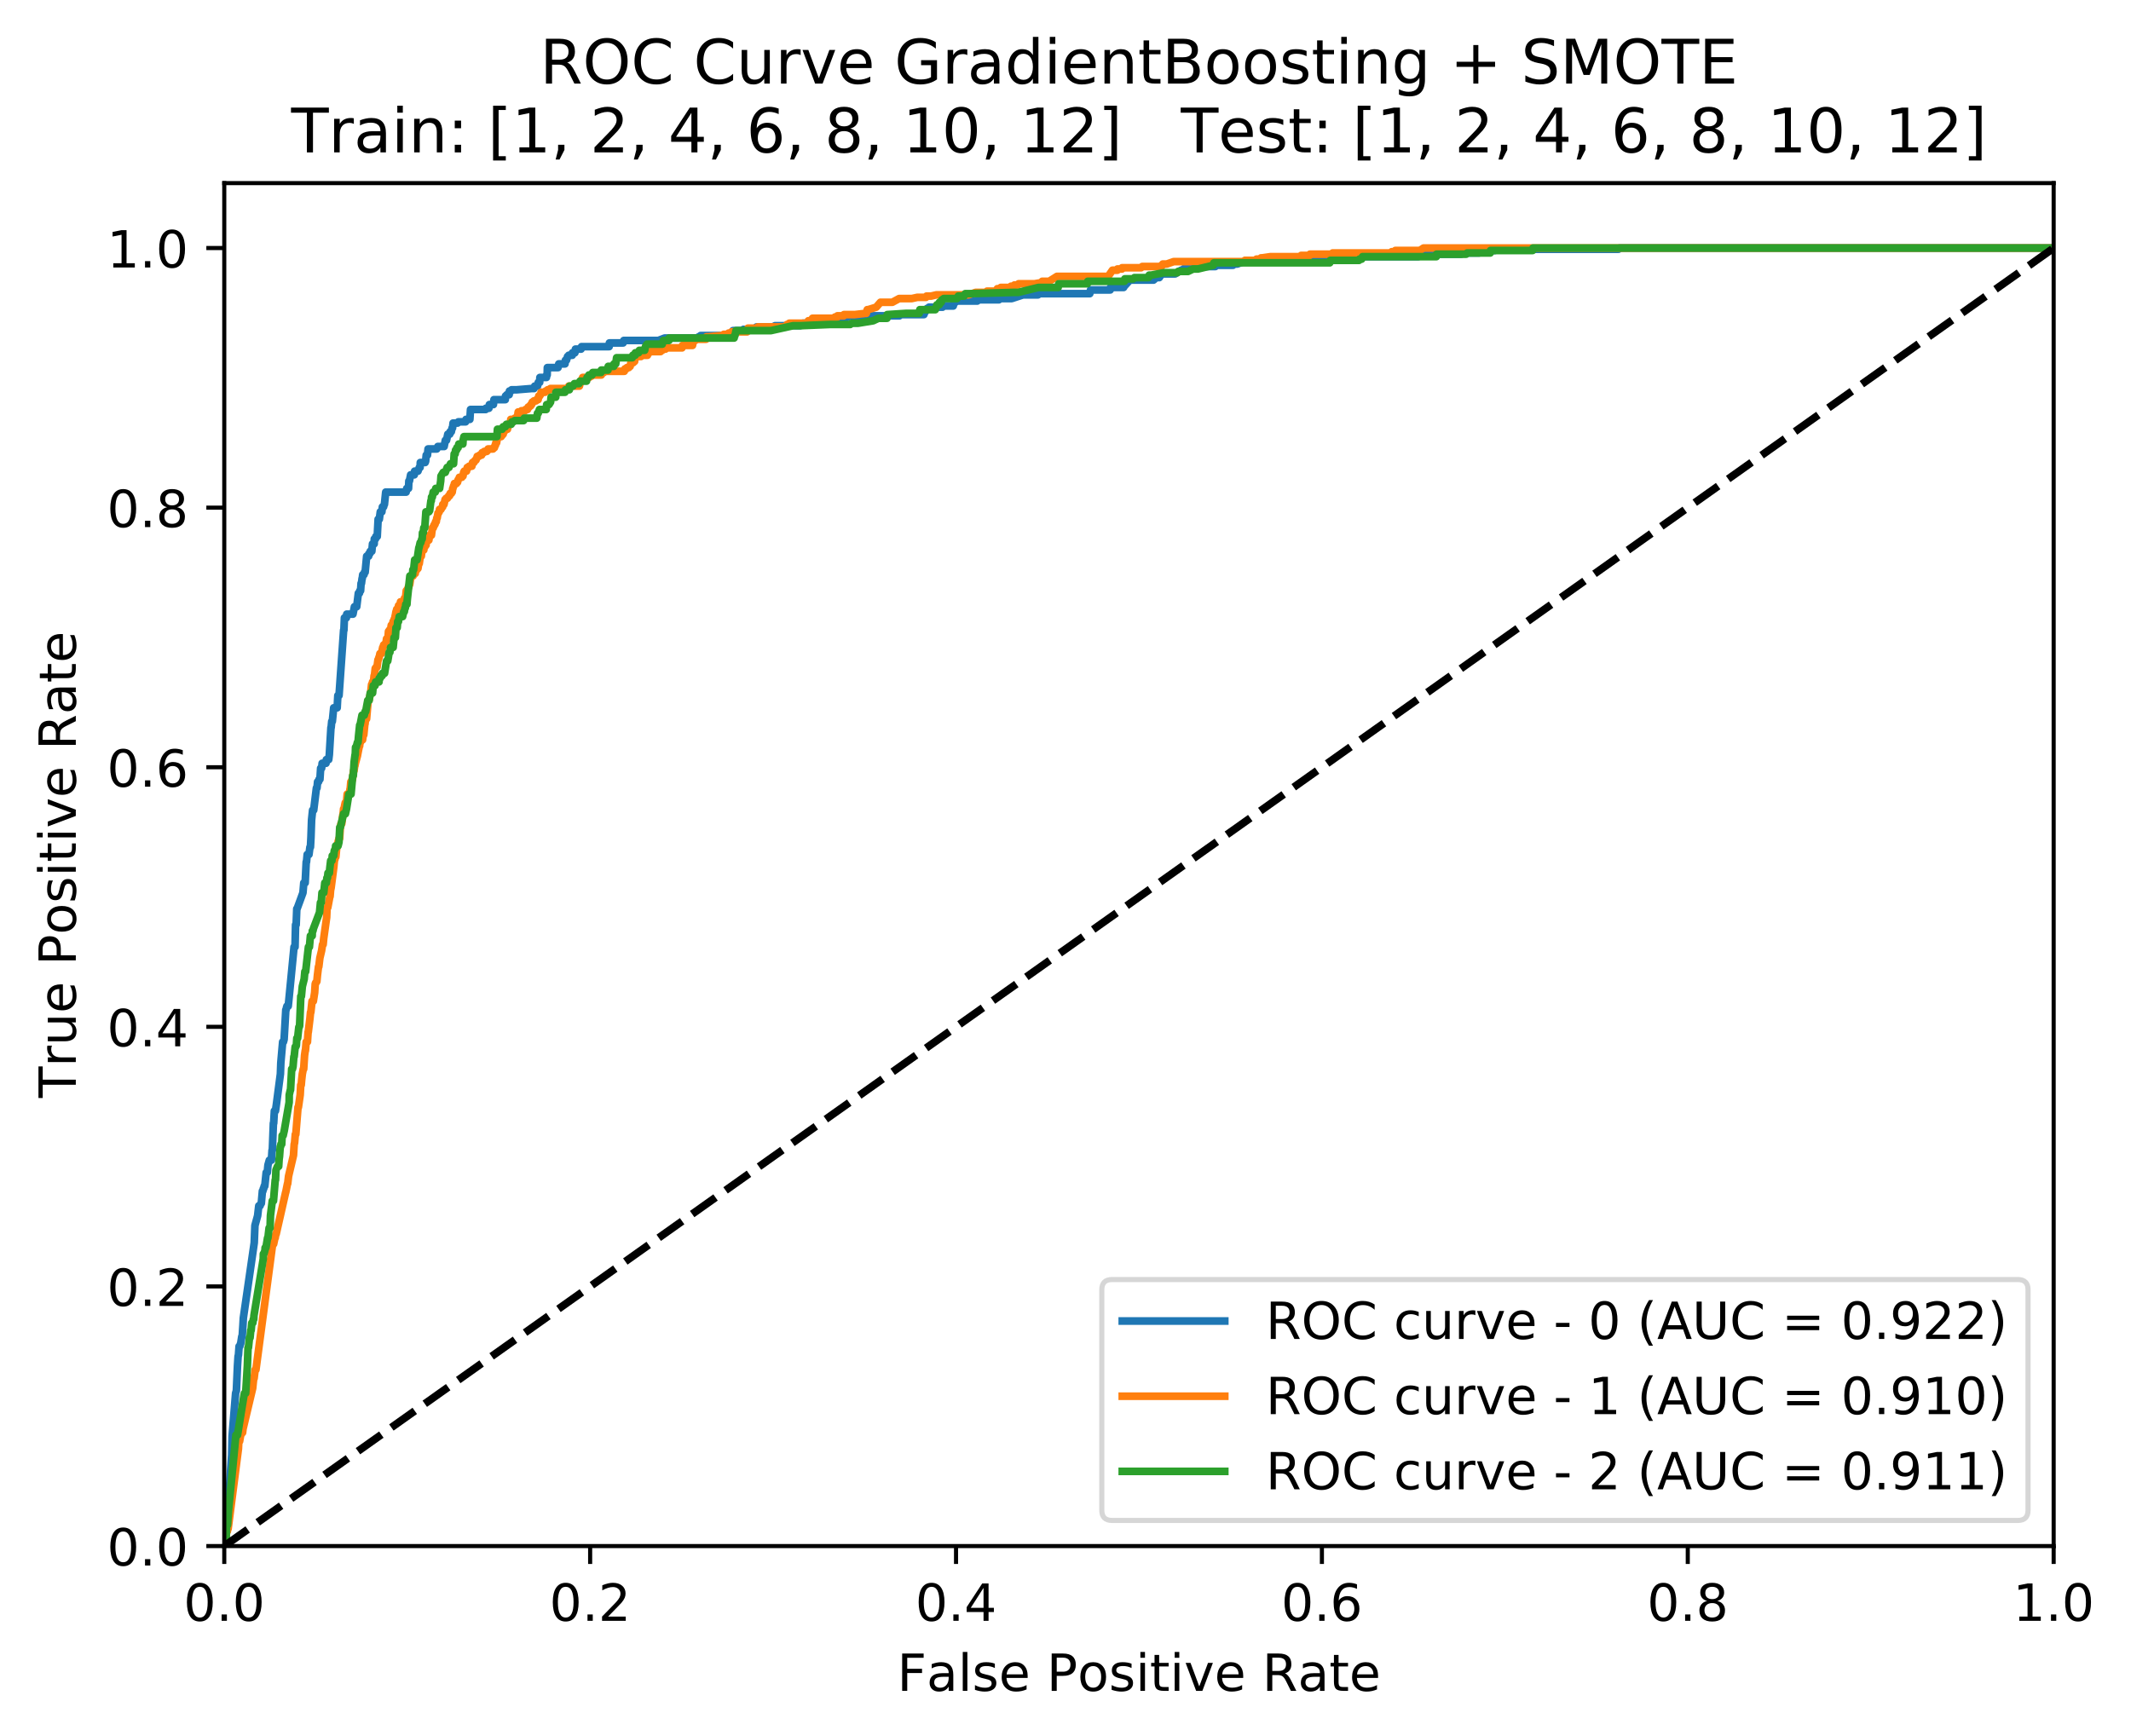 <?xml version="1.0" encoding="utf-8" standalone="no"?>
<!DOCTYPE svg PUBLIC "-//W3C//DTD SVG 1.1//EN"
  "http://www.w3.org/Graphics/SVG/1.1/DTD/svg11.dtd">
<!-- Created with matplotlib (http://matplotlib.org/) -->
<svg height="339pt" version="1.1" viewBox="0 0 416 339" width="416pt" xmlns="http://www.w3.org/2000/svg" xmlns:xlink="http://www.w3.org/1999/xlink">
 <defs>
  <style type="text/css">
*{stroke-linecap:butt;stroke-linejoin:round;}
  </style>
 </defs>
 <g id="figure_1">
  <g id="patch_1">
   <path d="M 0 339.424 
L 416.053 339.424 
L 416.053 0 
L 0 0 
z
" style="fill:#ffffff;"/>
  </g>
  <g id="axes_1">
   <g id="patch_2">
    <path d="M 43.781 301.868 
L 400.901 301.868 
L 400.901 35.755 
L 43.781 35.755 
z
" style="fill:#ffffff;"/>
   </g>
   <g id="matplotlib.axis_1">
    <g id="xtick_1">
     <g id="line2d_1">
      <defs>
       <path d="M 0 0 
L 0 3.5 
" id="m8c2249eb84" style="stroke:#000000;stroke-width:0.8;"/>
      </defs>
      <g>
       <use style="stroke:#000000;stroke-width:0.8;" x="43.781" xlink:href="#m8c2249eb84" y="301.868"/>
      </g>
     </g>
     <g id="text_1">
      <!-- 0.0 -->
      <defs>
       <path d="M 31.781 66.406 
Q 24.172 66.406 20.328 58.906 
Q 16.5 51.422 16.5 36.375 
Q 16.5 21.391 20.328 13.891 
Q 24.172 6.391 31.781 6.391 
Q 39.453 6.391 43.281 13.891 
Q 47.125 21.391 47.125 36.375 
Q 47.125 51.422 43.281 58.906 
Q 39.453 66.406 31.781 66.406 
M 31.781 74.219 
Q 44.047 74.219 50.516 64.516 
Q 56.984 54.828 56.984 36.375 
Q 56.984 17.969 50.516 8.266 
Q 44.047 -1.422 31.781 -1.422 
Q 19.531 -1.422 13.062 8.266 
Q 6.594 17.969 6.594 36.375 
Q 6.594 54.828 13.062 64.516 
Q 19.531 74.219 31.781 74.219 
" id="DejaVuSans-30"/>
       <path d="M 10.688 12.406 
L 21 12.406 
L 21 0 
L 10.688 0 
z
" id="DejaVuSans-2e"/>
      </defs>
      <g transform="translate(35.83 316.466)scale(0.1 -0.1)">
       <use xlink:href="#DejaVuSans-30"/>
       <use x="63.623" xlink:href="#DejaVuSans-2e"/>
       <use x="95.41" xlink:href="#DejaVuSans-30"/>
      </g>
     </g>
    </g>
    <g id="xtick_2">
     <g id="line2d_2">
      <g>
       <use style="stroke:#000000;stroke-width:0.8;" x="115.205" xlink:href="#m8c2249eb84" y="301.868"/>
      </g>
     </g>
     <g id="text_2">
      <!-- 0.2 -->
      <defs>
       <path d="M 19.188 8.297 
L 53.609 8.297 
L 53.609 0 
L 7.328 0 
L 7.328 8.297 
Q 12.938 14.109 22.625 23.891 
Q 32.328 33.688 34.812 36.531 
Q 39.547 41.844 41.422 45.531 
Q 43.312 49.219 43.312 52.781 
Q 43.312 58.594 39.234 62.25 
Q 35.156 65.922 28.609 65.922 
Q 23.969 65.922 18.812 64.312 
Q 13.672 62.703 7.812 59.422 
L 7.812 69.391 
Q 13.766 71.781 18.938 73 
Q 24.125 74.219 28.422 74.219 
Q 39.75 74.219 46.484 68.547 
Q 53.219 62.891 53.219 53.422 
Q 53.219 48.922 51.531 44.891 
Q 49.859 40.875 45.406 35.406 
Q 44.188 33.984 37.641 27.219 
Q 31.109 20.453 19.188 8.297 
" id="DejaVuSans-32"/>
      </defs>
      <g transform="translate(107.254 316.466)scale(0.1 -0.1)">
       <use xlink:href="#DejaVuSans-30"/>
       <use x="63.623" xlink:href="#DejaVuSans-2e"/>
       <use x="95.41" xlink:href="#DejaVuSans-32"/>
      </g>
     </g>
    </g>
    <g id="xtick_3">
     <g id="line2d_3">
      <g>
       <use style="stroke:#000000;stroke-width:0.8;" x="186.629" xlink:href="#m8c2249eb84" y="301.868"/>
      </g>
     </g>
     <g id="text_3">
      <!-- 0.4 -->
      <defs>
       <path d="M 37.797 64.312 
L 12.891 25.391 
L 37.797 25.391 
z
M 35.203 72.906 
L 47.609 72.906 
L 47.609 25.391 
L 58.016 25.391 
L 58.016 17.188 
L 47.609 17.188 
L 47.609 0 
L 37.797 0 
L 37.797 17.188 
L 4.891 17.188 
L 4.891 26.703 
z
" id="DejaVuSans-34"/>
      </defs>
      <g transform="translate(178.678 316.466)scale(0.1 -0.1)">
       <use xlink:href="#DejaVuSans-30"/>
       <use x="63.623" xlink:href="#DejaVuSans-2e"/>
       <use x="95.41" xlink:href="#DejaVuSans-34"/>
      </g>
     </g>
    </g>
    <g id="xtick_4">
     <g id="line2d_4">
      <g>
       <use style="stroke:#000000;stroke-width:0.8;" x="258.053" xlink:href="#m8c2249eb84" y="301.868"/>
      </g>
     </g>
     <g id="text_4">
      <!-- 0.6 -->
      <defs>
       <path d="M 33.016 40.375 
Q 26.375 40.375 22.484 35.828 
Q 18.609 31.297 18.609 23.391 
Q 18.609 15.531 22.484 10.953 
Q 26.375 6.391 33.016 6.391 
Q 39.656 6.391 43.531 10.953 
Q 47.406 15.531 47.406 23.391 
Q 47.406 31.297 43.531 35.828 
Q 39.656 40.375 33.016 40.375 
M 52.594 71.297 
L 52.594 62.312 
Q 48.875 64.062 45.094 64.984 
Q 41.312 65.922 37.594 65.922 
Q 27.828 65.922 22.672 59.328 
Q 17.531 52.734 16.797 39.406 
Q 19.672 43.656 24.016 45.922 
Q 28.375 48.188 33.594 48.188 
Q 44.578 48.188 50.953 41.516 
Q 57.328 34.859 57.328 23.391 
Q 57.328 12.156 50.688 5.359 
Q 44.047 -1.422 33.016 -1.422 
Q 20.359 -1.422 13.672 8.266 
Q 6.984 17.969 6.984 36.375 
Q 6.984 53.656 15.188 63.938 
Q 23.391 74.219 37.203 74.219 
Q 40.922 74.219 44.703 73.484 
Q 48.484 72.75 52.594 71.297 
" id="DejaVuSans-36"/>
      </defs>
      <g transform="translate(250.102 316.466)scale(0.1 -0.1)">
       <use xlink:href="#DejaVuSans-30"/>
       <use x="63.623" xlink:href="#DejaVuSans-2e"/>
       <use x="95.41" xlink:href="#DejaVuSans-36"/>
      </g>
     </g>
    </g>
    <g id="xtick_5">
     <g id="line2d_5">
      <g>
       <use style="stroke:#000000;stroke-width:0.8;" x="329.477" xlink:href="#m8c2249eb84" y="301.868"/>
      </g>
     </g>
     <g id="text_5">
      <!-- 0.8 -->
      <defs>
       <path d="M 31.781 34.625 
Q 24.75 34.625 20.719 30.859 
Q 16.703 27.094 16.703 20.516 
Q 16.703 13.922 20.719 10.156 
Q 24.75 6.391 31.781 6.391 
Q 38.812 6.391 42.859 10.172 
Q 46.922 13.969 46.922 20.516 
Q 46.922 27.094 42.891 30.859 
Q 38.875 34.625 31.781 34.625 
M 21.922 38.812 
Q 15.578 40.375 12.031 44.719 
Q 8.5 49.078 8.5 55.328 
Q 8.5 64.062 14.719 69.141 
Q 20.953 74.219 31.781 74.219 
Q 42.672 74.219 48.875 69.141 
Q 55.078 64.062 55.078 55.328 
Q 55.078 49.078 51.531 44.719 
Q 48 40.375 41.703 38.812 
Q 48.828 37.156 52.797 32.312 
Q 56.781 27.484 56.781 20.516 
Q 56.781 9.906 50.312 4.234 
Q 43.844 -1.422 31.781 -1.422 
Q 19.734 -1.422 13.25 4.234 
Q 6.781 9.906 6.781 20.516 
Q 6.781 27.484 10.781 32.312 
Q 14.797 37.156 21.922 38.812 
M 18.312 54.391 
Q 18.312 48.734 21.844 45.562 
Q 25.391 42.391 31.781 42.391 
Q 38.141 42.391 41.719 45.562 
Q 45.312 48.734 45.312 54.391 
Q 45.312 60.062 41.719 63.234 
Q 38.141 66.406 31.781 66.406 
Q 25.391 66.406 21.844 63.234 
Q 18.312 60.062 18.312 54.391 
" id="DejaVuSans-38"/>
      </defs>
      <g transform="translate(321.526 316.466)scale(0.1 -0.1)">
       <use xlink:href="#DejaVuSans-30"/>
       <use x="63.623" xlink:href="#DejaVuSans-2e"/>
       <use x="95.41" xlink:href="#DejaVuSans-38"/>
      </g>
     </g>
    </g>
    <g id="xtick_6">
     <g id="line2d_6">
      <g>
       <use style="stroke:#000000;stroke-width:0.8;" x="400.901" xlink:href="#m8c2249eb84" y="301.868"/>
      </g>
     </g>
     <g id="text_6">
      <!-- 1.0 -->
      <defs>
       <path d="M 12.406 8.297 
L 28.516 8.297 
L 28.516 63.922 
L 10.984 60.406 
L 10.984 69.391 
L 28.422 72.906 
L 38.281 72.906 
L 38.281 8.297 
L 54.391 8.297 
L 54.391 0 
L 12.406 0 
z
" id="DejaVuSans-31"/>
      </defs>
      <g transform="translate(392.95 316.466)scale(0.1 -0.1)">
       <use xlink:href="#DejaVuSans-31"/>
       <use x="63.623" xlink:href="#DejaVuSans-2e"/>
       <use x="95.41" xlink:href="#DejaVuSans-30"/>
      </g>
     </g>
    </g>
    <g id="text_7">
     <!-- False Positive Rate -->
     <defs>
      <path d="M 9.812 72.906 
L 51.703 72.906 
L 51.703 64.594 
L 19.672 64.594 
L 19.672 43.109 
L 48.578 43.109 
L 48.578 34.812 
L 19.672 34.812 
L 19.672 0 
L 9.812 0 
z
" id="DejaVuSans-46"/>
      <path d="M 34.281 27.484 
Q 23.391 27.484 19.188 25 
Q 14.984 22.516 14.984 16.5 
Q 14.984 11.719 18.141 8.906 
Q 21.297 6.109 26.703 6.109 
Q 34.188 6.109 38.703 11.406 
Q 43.219 16.703 43.219 25.484 
L 43.219 27.484 
z
M 52.203 31.203 
L 52.203 0 
L 43.219 0 
L 43.219 8.297 
Q 40.141 3.328 35.547 0.953 
Q 30.953 -1.422 24.312 -1.422 
Q 15.922 -1.422 10.953 3.297 
Q 6 8.016 6 15.922 
Q 6 25.141 12.172 29.828 
Q 18.359 34.516 30.609 34.516 
L 43.219 34.516 
L 43.219 35.406 
Q 43.219 41.609 39.141 45 
Q 35.062 48.391 27.688 48.391 
Q 23 48.391 18.547 47.266 
Q 14.109 46.141 10.016 43.891 
L 10.016 52.203 
Q 14.938 54.109 19.578 55.047 
Q 24.219 56 28.609 56 
Q 40.484 56 46.344 49.844 
Q 52.203 43.703 52.203 31.203 
" id="DejaVuSans-61"/>
      <path d="M 9.422 75.984 
L 18.406 75.984 
L 18.406 0 
L 9.422 0 
z
" id="DejaVuSans-6c"/>
      <path d="M 44.281 53.078 
L 44.281 44.578 
Q 40.484 46.531 36.375 47.5 
Q 32.281 48.484 27.875 48.484 
Q 21.188 48.484 17.844 46.438 
Q 14.5 44.391 14.5 40.281 
Q 14.5 37.156 16.891 35.375 
Q 19.281 33.594 26.516 31.984 
L 29.594 31.297 
Q 39.156 29.25 43.188 25.516 
Q 47.219 21.781 47.219 15.094 
Q 47.219 7.469 41.188 3.016 
Q 35.156 -1.422 24.609 -1.422 
Q 20.219 -1.422 15.453 -0.562 
Q 10.688 0.297 5.422 2 
L 5.422 11.281 
Q 10.406 8.688 15.234 7.391 
Q 20.062 6.109 24.812 6.109 
Q 31.156 6.109 34.562 8.281 
Q 37.984 10.453 37.984 14.406 
Q 37.984 18.062 35.516 20.016 
Q 33.062 21.969 24.703 23.781 
L 21.578 24.516 
Q 13.234 26.266 9.516 29.906 
Q 5.812 33.547 5.812 39.891 
Q 5.812 47.609 11.281 51.797 
Q 16.75 56 26.812 56 
Q 31.781 56 36.172 55.266 
Q 40.578 54.547 44.281 53.078 
" id="DejaVuSans-73"/>
      <path d="M 56.203 29.594 
L 56.203 25.203 
L 14.891 25.203 
Q 15.484 15.922 20.484 11.062 
Q 25.484 6.203 34.422 6.203 
Q 39.594 6.203 44.453 7.469 
Q 49.312 8.734 54.109 11.281 
L 54.109 2.781 
Q 49.266 0.734 44.188 -0.344 
Q 39.109 -1.422 33.891 -1.422 
Q 20.797 -1.422 13.156 6.188 
Q 5.516 13.812 5.516 26.812 
Q 5.516 40.234 12.766 48.109 
Q 20.016 56 32.328 56 
Q 43.359 56 49.781 48.891 
Q 56.203 41.797 56.203 29.594 
M 47.219 32.234 
Q 47.125 39.594 43.094 43.984 
Q 39.062 48.391 32.422 48.391 
Q 24.906 48.391 20.391 44.141 
Q 15.875 39.891 15.188 32.172 
z
" id="DejaVuSans-65"/>
      <path id="DejaVuSans-20"/>
      <path d="M 19.672 64.797 
L 19.672 37.406 
L 32.078 37.406 
Q 38.969 37.406 42.719 40.969 
Q 46.484 44.531 46.484 51.125 
Q 46.484 57.672 42.719 61.234 
Q 38.969 64.797 32.078 64.797 
z
M 9.812 72.906 
L 32.078 72.906 
Q 44.344 72.906 50.609 67.359 
Q 56.891 61.812 56.891 51.125 
Q 56.891 40.328 50.609 34.812 
Q 44.344 29.297 32.078 29.297 
L 19.672 29.297 
L 19.672 0 
L 9.812 0 
z
" id="DejaVuSans-50"/>
      <path d="M 30.609 48.391 
Q 23.391 48.391 19.188 42.75 
Q 14.984 37.109 14.984 27.297 
Q 14.984 17.484 19.156 11.844 
Q 23.344 6.203 30.609 6.203 
Q 37.797 6.203 41.984 11.859 
Q 46.188 17.531 46.188 27.297 
Q 46.188 37.016 41.984 42.703 
Q 37.797 48.391 30.609 48.391 
M 30.609 56 
Q 42.328 56 49.016 48.375 
Q 55.719 40.766 55.719 27.297 
Q 55.719 13.875 49.016 6.219 
Q 42.328 -1.422 30.609 -1.422 
Q 18.844 -1.422 12.172 6.219 
Q 5.516 13.875 5.516 27.297 
Q 5.516 40.766 12.172 48.375 
Q 18.844 56 30.609 56 
" id="DejaVuSans-6f"/>
      <path d="M 9.422 54.688 
L 18.406 54.688 
L 18.406 0 
L 9.422 0 
z
M 9.422 75.984 
L 18.406 75.984 
L 18.406 64.594 
L 9.422 64.594 
z
" id="DejaVuSans-69"/>
      <path d="M 18.312 70.219 
L 18.312 54.688 
L 36.812 54.688 
L 36.812 47.703 
L 18.312 47.703 
L 18.312 18.016 
Q 18.312 11.328 20.141 9.422 
Q 21.969 7.516 27.594 7.516 
L 36.812 7.516 
L 36.812 0 
L 27.594 0 
Q 17.188 0 13.234 3.875 
Q 9.281 7.766 9.281 18.016 
L 9.281 47.703 
L 2.688 47.703 
L 2.688 54.688 
L 9.281 54.688 
L 9.281 70.219 
z
" id="DejaVuSans-74"/>
      <path d="M 2.984 54.688 
L 12.5 54.688 
L 29.594 8.797 
L 46.688 54.688 
L 56.203 54.688 
L 35.688 0 
L 23.484 0 
z
" id="DejaVuSans-76"/>
      <path d="M 44.391 34.188 
Q 47.562 33.109 50.562 29.594 
Q 53.562 26.078 56.594 19.922 
L 66.609 0 
L 56 0 
L 46.688 18.703 
Q 43.062 26.031 39.672 28.422 
Q 36.281 30.812 30.422 30.812 
L 19.672 30.812 
L 19.672 0 
L 9.812 0 
L 9.812 72.906 
L 32.078 72.906 
Q 44.578 72.906 50.734 67.672 
Q 56.891 62.453 56.891 51.906 
Q 56.891 45.016 53.688 40.469 
Q 50.484 35.938 44.391 34.188 
M 19.672 64.797 
L 19.672 38.922 
L 32.078 38.922 
Q 39.203 38.922 42.844 42.219 
Q 46.484 45.516 46.484 51.906 
Q 46.484 58.297 42.844 61.547 
Q 39.203 64.797 32.078 64.797 
z
" id="DejaVuSans-52"/>
     </defs>
     <g transform="translate(175.136 330.144)scale(0.1 -0.1)">
      <use xlink:href="#DejaVuSans-46"/>
      <use x="57.379" xlink:href="#DejaVuSans-61"/>
      <use x="118.658" xlink:href="#DejaVuSans-6c"/>
      <use x="146.441" xlink:href="#DejaVuSans-73"/>
      <use x="198.541" xlink:href="#DejaVuSans-65"/>
      <use x="260.064" xlink:href="#DejaVuSans-20"/>
      <use x="291.852" xlink:href="#DejaVuSans-50"/>
      <use x="352.107" xlink:href="#DejaVuSans-6f"/>
      <use x="413.289" xlink:href="#DejaVuSans-73"/>
      <use x="465.389" xlink:href="#DejaVuSans-69"/>
      <use x="493.172" xlink:href="#DejaVuSans-74"/>
      <use x="532.381" xlink:href="#DejaVuSans-69"/>
      <use x="560.164" xlink:href="#DejaVuSans-76"/>
      <use x="619.344" xlink:href="#DejaVuSans-65"/>
      <use x="680.867" xlink:href="#DejaVuSans-20"/>
      <use x="712.654" xlink:href="#DejaVuSans-52"/>
      <use x="782.105" xlink:href="#DejaVuSans-61"/>
      <use x="843.385" xlink:href="#DejaVuSans-74"/>
      <use x="882.594" xlink:href="#DejaVuSans-65"/>
     </g>
    </g>
   </g>
   <g id="matplotlib.axis_2">
    <g id="ytick_1">
     <g id="line2d_7">
      <defs>
       <path d="M 0 0 
L -3.5 0 
" id="m03bbca3f01" style="stroke:#000000;stroke-width:0.8;"/>
      </defs>
      <g>
       <use style="stroke:#000000;stroke-width:0.8;" x="43.781" xlink:href="#m03bbca3f01" y="301.868"/>
      </g>
     </g>
     <g id="text_8">
      <!-- 0.0 -->
      <g transform="translate(20.878 305.667)scale(0.1 -0.1)">
       <use xlink:href="#DejaVuSans-30"/>
       <use x="63.623" xlink:href="#DejaVuSans-2e"/>
       <use x="95.41" xlink:href="#DejaVuSans-30"/>
      </g>
     </g>
    </g>
    <g id="ytick_2">
     <g id="line2d_8">
      <g>
       <use style="stroke:#000000;stroke-width:0.8;" x="43.781" xlink:href="#m03bbca3f01" y="251.179"/>
      </g>
     </g>
     <g id="text_9">
      <!-- 0.2 -->
      <g transform="translate(20.878 254.979)scale(0.1 -0.1)">
       <use xlink:href="#DejaVuSans-30"/>
       <use x="63.623" xlink:href="#DejaVuSans-2e"/>
       <use x="95.41" xlink:href="#DejaVuSans-32"/>
      </g>
     </g>
    </g>
    <g id="ytick_3">
     <g id="line2d_9">
      <g>
       <use style="stroke:#000000;stroke-width:0.8;" x="43.781" xlink:href="#m03bbca3f01" y="200.492"/>
      </g>
     </g>
     <g id="text_10">
      <!-- 0.4 -->
      <g transform="translate(20.878 204.291)scale(0.1 -0.1)">
       <use xlink:href="#DejaVuSans-30"/>
       <use x="63.623" xlink:href="#DejaVuSans-2e"/>
       <use x="95.41" xlink:href="#DejaVuSans-34"/>
      </g>
     </g>
    </g>
    <g id="ytick_4">
     <g id="line2d_10">
      <g>
       <use style="stroke:#000000;stroke-width:0.8;" x="43.781" xlink:href="#m03bbca3f01" y="149.804"/>
      </g>
     </g>
     <g id="text_11">
      <!-- 0.6 -->
      <g transform="translate(20.878 153.603)scale(0.1 -0.1)">
       <use xlink:href="#DejaVuSans-30"/>
       <use x="63.623" xlink:href="#DejaVuSans-2e"/>
       <use x="95.41" xlink:href="#DejaVuSans-36"/>
      </g>
     </g>
    </g>
    <g id="ytick_5">
     <g id="line2d_11">
      <g>
       <use style="stroke:#000000;stroke-width:0.8;" x="43.781" xlink:href="#m03bbca3f01" y="99.115"/>
      </g>
     </g>
     <g id="text_12">
      <!-- 0.8 -->
      <g transform="translate(20.878 102.915)scale(0.1 -0.1)">
       <use xlink:href="#DejaVuSans-30"/>
       <use x="63.623" xlink:href="#DejaVuSans-2e"/>
       <use x="95.41" xlink:href="#DejaVuSans-38"/>
      </g>
     </g>
    </g>
    <g id="ytick_6">
     <g id="line2d_12">
      <g>
       <use style="stroke:#000000;stroke-width:0.8;" x="43.781" xlink:href="#m03bbca3f01" y="48.428"/>
      </g>
     </g>
     <g id="text_13">
      <!-- 1.0 -->
      <g transform="translate(20.878 52.227)scale(0.1 -0.1)">
       <use xlink:href="#DejaVuSans-31"/>
       <use x="63.623" xlink:href="#DejaVuSans-2e"/>
       <use x="95.41" xlink:href="#DejaVuSans-30"/>
      </g>
     </g>
    </g>
    <g id="text_14">
     <!-- True Positive Rate -->
     <defs>
      <path d="M -0.297 72.906 
L 61.375 72.906 
L 61.375 64.594 
L 35.5 64.594 
L 35.5 0 
L 25.594 0 
L 25.594 64.594 
L -0.297 64.594 
z
" id="DejaVuSans-54"/>
      <path d="M 41.109 46.297 
Q 39.594 47.172 37.812 47.578 
Q 36.031 48 33.891 48 
Q 26.266 48 22.188 43.047 
Q 18.109 38.094 18.109 28.812 
L 18.109 0 
L 9.078 0 
L 9.078 54.688 
L 18.109 54.688 
L 18.109 46.188 
Q 20.953 51.172 25.484 53.578 
Q 30.031 56 36.531 56 
Q 37.453 56 38.578 55.875 
Q 39.703 55.766 41.062 55.516 
z
" id="DejaVuSans-72"/>
      <path d="M 8.5 21.578 
L 8.5 54.688 
L 17.484 54.688 
L 17.484 21.922 
Q 17.484 14.156 20.5 10.266 
Q 23.531 6.391 29.594 6.391 
Q 36.859 6.391 41.078 11.031 
Q 45.312 15.672 45.312 23.688 
L 45.312 54.688 
L 54.297 54.688 
L 54.297 0 
L 45.312 0 
L 45.312 8.406 
Q 42.047 3.422 37.719 1 
Q 33.406 -1.422 27.688 -1.422 
Q 18.266 -1.422 13.375 4.438 
Q 8.5 10.297 8.5 21.578 
M 31.109 56 
z
" id="DejaVuSans-75"/>
     </defs>
     <g transform="translate(14.798 214.358)rotate(-90)scale(0.1 -0.1)">
      <use xlink:href="#DejaVuSans-54"/>
      <use x="60.865" xlink:href="#DejaVuSans-72"/>
      <use x="101.979" xlink:href="#DejaVuSans-75"/>
      <use x="165.357" xlink:href="#DejaVuSans-65"/>
      <use x="226.881" xlink:href="#DejaVuSans-20"/>
      <use x="258.668" xlink:href="#DejaVuSans-50"/>
      <use x="318.924" xlink:href="#DejaVuSans-6f"/>
      <use x="380.105" xlink:href="#DejaVuSans-73"/>
      <use x="432.205" xlink:href="#DejaVuSans-69"/>
      <use x="459.988" xlink:href="#DejaVuSans-74"/>
      <use x="499.197" xlink:href="#DejaVuSans-69"/>
      <use x="526.98" xlink:href="#DejaVuSans-76"/>
      <use x="586.16" xlink:href="#DejaVuSans-65"/>
      <use x="647.684" xlink:href="#DejaVuSans-20"/>
      <use x="679.471" xlink:href="#DejaVuSans-52"/>
      <use x="748.922" xlink:href="#DejaVuSans-61"/>
      <use x="810.201" xlink:href="#DejaVuSans-74"/>
      <use x="849.41" xlink:href="#DejaVuSans-65"/>
     </g>
    </g>
   </g>
   <g id="line2d_13">
    <path clip-path="url(#p956f10f7fd)" d="M 43.781 301.868 
L 43.82 301.386 
L 43.897 301.386 
L 43.936 301.386 
L 44.063 300.905 
L 45.229 284.057 
L 45.306 280.447 
L 45.998 272.023 
L 46.144 271.541 
L 46.357 266.728 
L 46.48 264.802 
L 46.554 264.562 
L 46.673 262.877 
L 46.808 262.877 
L 46.936 262.395 
L 46.974 262.395 
L 47.202 260.951 
L 47.279 260.951 
L 47.422 258.785 
L 47.503 257.341 
L 49.631 242.659 
L 49.766 239.29 
L 50.295 237.364 
L 50.515 235.439 
L 50.766 235.439 
L 50.932 234.957 
L 51.009 234.957 
L 51.222 232.551 
L 51.318 232.551 
L 51.407 232.069 
L 51.484 232.069 
L 51.573 231.588 
L 51.689 231.588 
L 51.963 228.94 
L 52.175 228.94 
L 52.307 227.496 
L 52.577 226.533 
L 52.982 226.533 
L 53.106 224.608 
L 53.164 224.608 
L 53.369 219.313 
L 53.426 219.313 
L 53.562 216.906 
L 53.774 216.906 
L 53.948 215.703 
L 54.739 209.686 
L 54.82 207.519 
L 55.179 203.428 
L 55.334 203.428 
L 55.461 202.946 
L 55.793 197.17 
L 55.851 197.17 
L 55.94 196.689 
L 56.013 196.448 
L 56.264 196.448 
L 56.365 195.485 
L 57.4 184.895 
L 57.593 184.895 
L 57.697 180.563 
L 57.813 180.563 
L 57.936 177.434 
L 57.994 177.434 
L 59.141 174.305 
L 59.303 172.38 
L 59.573 172.38 
L 59.778 168.288 
L 59.836 168.288 
L 59.967 166.844 
L 60.315 166.844 
L 60.504 165.4 
L 60.601 165.4 
L 60.705 163.474 
L 60.824 160.105 
L 61.025 158.179 
L 61.238 158.179 
L 61.767 153.847 
L 61.882 153.847 
L 61.998 152.644 
L 62.191 152.644 
L 62.28 152.162 
L 62.454 152.162 
L 62.593 149.996 
L 62.786 149.996 
L 62.886 149.033 
L 63.639 149.033 
L 63.705 148.311 
L 64.168 148.311 
L 64.288 147.349 
L 64.605 142.053 
L 64.643 142.053 
L 64.759 140.85 
L 64.875 140.85 
L 65.141 138.203 
L 65.817 138.203 
L 65.952 135.796 
L 66.184 135.796 
L 67.08 123.039 
L 67.137 123.039 
L 67.234 120.633 
L 67.62 120.633 
L 67.686 119.911 
L 68.902 119.911 
L 69.188 118.466 
L 69.632 118.466 
L 69.956 115.819 
L 70.169 115.819 
L 70.238 115.338 
L 70.392 115.338 
L 70.485 113.893 
L 70.562 113.893 
L 70.682 112.931 
L 70.721 112.931 
L 70.806 112.209 
L 71.057 112.209 
L 71.145 111.727 
L 71.281 111.727 
L 71.578 108.598 
L 71.964 108.598 
L 71.995 108.117 
L 72.188 108.117 
L 72.277 107.636 
L 72.586 107.636 
L 72.717 106.192 
L 73.045 106.192 
L 73.068 105.229 
L 73.3 105.229 
L 73.369 104.748 
L 73.64 104.748 
L 73.817 101.378 
L 74.049 101.378 
L 74.238 99.934 
L 74.547 99.934 
L 74.647 98.971 
L 74.879 98.971 
L 75.007 98.49 
L 75.045 98.49 
L 75.296 96.083 
L 79.281 96.083 
L 79.404 95.361 
L 79.752 95.361 
L 79.814 93.917 
L 79.93 93.917 
L 80.018 93.435 
L 80.161 92.713 
L 80.876 92.713 
L 80.941 91.991 
L 81.598 91.991 
L 81.852 91.269 
L 82.007 91.269 
L 82.049 90.306 
L 82.995 90.306 
L 83.088 90.066 
L 83.204 88.862 
L 83.447 88.862 
L 83.563 87.659 
L 85.262 87.659 
L 85.466 87.178 
L 86.702 87.178 
L 86.934 85.974 
L 87.165 85.974 
L 87.416 84.771 
L 87.802 84.771 
L 87.872 84.289 
L 88.104 84.289 
L 88.247 83.567 
L 88.343 83.567 
L 88.443 82.605 
L 89.324 82.605 
L 89.474 82.364 
L 90.884 82.364 
L 90.973 81.883 
L 91.725 81.883 
L 91.849 79.957 
L 94.811 79.957 
L 94.845 79.716 
L 95.444 79.716 
L 95.529 78.994 
L 96.32 78.994 
L 96.421 78.032 
L 98.641 78.032 
L 98.687 77.31 
L 98.803 77.31 
L 98.934 77.069 
L 99.398 77.069 
L 99.444 76.347 
L 99.772 76.347 
L 99.865 76.106 
L 100.83 76.106 
L 103.761 75.865 
L 104.243 75.865 
L 104.379 75.384 
L 104.938 75.384 
L 105.081 74.662 
L 105.352 74.662 
L 105.394 73.699 
L 106.668 73.699 
L 106.699 73.218 
L 106.815 73.218 
L 106.85 71.774 
L 108.935 71.774 
L 109.078 71.052 
L 110.294 71.052 
L 110.379 70.33 
L 110.591 70.33 
L 110.792 69.608 
L 110.927 69.608 
L 111.02 69.367 
L 111.715 69.367 
L 111.746 68.886 
L 112.228 68.886 
L 112.333 68.164 
L 113.433 68.164 
L 113.522 67.682 
L 118.912 67.682 
L 118.958 66.96 
L 121.642 66.96 
L 121.769 66.479 
L 128.507 66.479 
L 129.766 65.997 
L 136.291 65.997 
L 136.384 65.757 
L 136.673 65.757 
L 136.766 65.516 
L 142.519 65.516 
L 142.631 65.275 
L 142.959 65.275 
L 143.083 64.553 
L 145.033 64.553 
L 145.125 64.313 
L 147.655 64.313 
L 147.685 63.831 
L 150.852 63.831 
L 151.311 63.591 
L 156.215 63.591 
L 156.365 63.35 
L 156.694 63.35 
L 156.748 63.109 
L 157.96 63.109 
L 158.111 62.869 
L 159.037 62.869 
L 163.624 62.387 
L 164.667 62.387 
L 165.891 61.665 
L 175.579 61.665 
L 175.729 61.424 
L 180.363 61.424 
L 180.548 60.943 
L 180.606 60.943 
L 180.98 60.221 
L 181.173 60.221 
L 181.343 59.98 
L 183.988 59.98 
L 184.119 59.74 
L 186.089 59.74 
L 186.232 59.018 
L 186.521 59.018 
L 186.672 58.777 
L 190.78 58.777 
L 190.834 58.536 
L 194.993 58.536 
L 195.124 58.296 
L 197.506 58.296 
L 199.726 57.573 
L 202.63 57.573 
L 202.781 57.333 
L 212.742 57.333 
L 212.885 56.611 
L 216.727 56.611 
L 216.777 56.129 
L 219.345 56.129 
L 219.476 55.889 
L 220.581 54.685 
L 225.183 54.685 
L 225.716 54.204 
L 226.307 54.204 
L 226.361 53.963 
L 226.477 53.963 
L 226.623 53.482 
L 229.403 53.482 
L 230.546 52.76 
L 230.759 52.76 
L 231.048 52.519 
L 231.28 52.519 
L 231.446 52.038 
L 237.261 52.038 
L 237.411 51.797 
L 240.693 51.797 
L 240.747 51.556 
L 241.539 51.556 
L 242.809 51.075 
L 243.099 51.075 
L 243.25 50.834 
L 248.335 50.834 
L 248.524 50.594 
L 256.381 50.594 
L 256.513 50.353 
L 263.142 50.353 
L 263.351 50.112 
L 276.857 50.112 
L 276.965 49.631 
L 285.228 49.631 
L 285.282 49.39 
L 288.734 49.39 
L 288.954 48.909 
L 291.8 48.909 
L 291.835 48.668 
L 315.952 48.668 
L 316.179 48.428 
L 400.901 48.428 
L 400.901 48.428 
" style="fill:none;stroke:#1f77b4;stroke-linecap:square;stroke-width:1.5;"/>
   </g>
   <g id="line2d_14">
    <path clip-path="url(#p956f10f7fd)" d="M 43.781 301.868 
L 43.82 301.868 
L 43.858 301.868 
L 44.013 299.942 
L 44.129 299.942 
L 44.248 298.979 
L 44.384 298.979 
L 44.453 298.498 
L 44.53 298.498 
L 46.546 282.853 
L 46.619 281.409 
L 46.774 281.409 
L 47.021 279.965 
L 47.156 279.965 
L 47.287 279.725 
L 47.353 279.725 
L 47.438 279.003 
L 49.322 271.06 
L 49.523 269.135 
L 49.6 269.135 
L 49.805 267.45 
L 49.959 267.45 
L 53.222 242.9 
L 53.415 242.9 
L 53.666 241.697 
L 53.724 241.697 
L 53.828 240.975 
L 53.905 240.975 
L 55.763 232.791 
L 55.782 232.791 
L 56.122 231.106 
L 56.16 231.106 
L 56.33 229.662 
L 57.292 225.571 
L 57.431 223.405 
L 57.504 223.164 
L 57.651 221.479 
L 57.747 221.479 
L 58.176 216.184 
L 58.253 216.184 
L 58.601 213.777 
L 58.705 211.852 
L 58.801 211.852 
L 58.882 210.889 
L 59.018 209.686 
L 59.207 208.723 
L 59.284 208.723 
L 59.454 206.075 
L 59.589 205.113 
L 59.628 205.113 
L 59.774 203.428 
L 60.018 203.428 
L 60.141 201.502 
L 60.18 201.502 
L 60.504 198.855 
L 60.62 197.651 
L 60.678 197.651 
L 60.913 195.485 
L 61.164 195.485 
L 61.427 193.8 
L 61.535 192.116 
L 61.624 191.875 
L 61.701 191.875 
L 61.832 191.634 
L 61.852 191.634 
L 61.968 190.431 
L 62.172 188.746 
L 62.234 188.746 
L 62.439 187.061 
L 62.778 185.617 
L 62.964 184.414 
L 63.08 184.414 
L 63.195 183.21 
L 63.767 179.119 
L 63.852 177.193 
L 63.987 177.193 
L 64.396 175.027 
L 64.435 175.027 
L 64.531 173.824 
L 64.636 173.342 
L 65.169 169.251 
L 65.3 167.807 
L 65.377 167.807 
L 65.427 167.325 
L 65.562 167.325 
L 65.744 165.4 
L 65.813 164.918 
L 65.891 164.918 
L 66.033 164.196 
L 66.053 164.196 
L 66.18 163.715 
L 66.296 163.715 
L 66.45 161.308 
L 66.508 161.308 
L 66.559 160.827 
L 66.713 160.827 
L 66.918 159.142 
L 66.956 159.142 
L 67.072 157.939 
L 67.169 157.939 
L 67.292 157.217 
L 67.4 156.735 
L 67.516 156.735 
L 67.628 156.495 
L 67.647 156.495 
L 67.779 155.05 
L 68.223 155.05 
L 68.319 154.088 
L 68.358 154.088 
L 68.489 152.644 
L 68.663 152.644 
L 68.732 152.162 
L 68.81 152.162 
L 69.014 150.477 
L 69.111 150.477 
L 69.25 149.515 
L 69.288 149.515 
L 69.377 149.033 
L 69.771 147.589 
L 69.86 147.108 
L 70.146 145.664 
L 70.204 145.664 
L 70.269 144.942 
L 70.366 144.942 
L 70.447 144.46 
L 70.775 144.46 
L 70.914 143.498 
L 71.011 143.498 
L 71.227 141.331 
L 71.265 141.331 
L 71.346 140.369 
L 71.559 140.369 
L 71.868 136.758 
L 72.022 136.758 
L 72.285 135.555 
L 72.323 135.555 
L 72.54 133.63 
L 72.694 133.63 
L 72.725 133.148 
L 72.91 133.148 
L 73.026 131.945 
L 73.119 131.704 
L 73.254 130.501 
L 73.35 130.501 
L 73.424 130.26 
L 73.598 130.26 
L 73.787 128.816 
L 73.864 128.816 
L 73.972 128.335 
L 74.026 128.335 
L 74.169 127.612 
L 74.459 127.612 
L 74.71 126.409 
L 74.768 126.409 
L 74.895 125.928 
L 75.146 125.928 
L 75.161 125.687 
L 75.335 125.687 
L 75.455 124.724 
L 75.725 124.724 
L 75.837 123.28 
L 75.895 123.28 
L 76.007 123.039 
L 76.123 123.039 
L 76.235 122.799 
L 76.273 122.799 
L 76.378 122.077 
L 76.609 122.077 
L 76.733 121.355 
L 76.81 121.355 
L 76.957 120.873 
L 77.034 120.873 
L 77.158 120.151 
L 77.177 120.151 
L 77.3 119.429 
L 77.339 119.429 
L 77.447 118.948 
L 77.652 118.948 
L 77.806 118.226 
L 78.077 118.226 
L 78.181 117.504 
L 78.818 117.504 
L 78.965 116.782 
L 79.158 116.782 
L 79.308 115.338 
L 79.378 115.338 
L 79.49 115.097 
L 79.606 115.097 
L 79.714 114.616 
L 79.81 114.616 
L 79.918 114.134 
L 79.976 114.134 
L 80.15 112.931 
L 80.185 112.69 
L 80.301 112.69 
L 80.393 112.449 
L 80.644 112.449 
L 80.791 111.968 
L 81.061 111.968 
L 81.146 111.246 
L 81.378 111.246 
L 81.432 111.005 
L 81.586 111.005 
L 81.745 110.043 
L 81.841 110.043 
L 82.015 108.839 
L 82.034 108.839 
L 82.127 108.598 
L 82.243 108.598 
L 82.378 107.395 
L 82.725 107.395 
L 82.849 106.673 
L 83.003 106.673 
L 83.058 106.432 
L 83.173 106.432 
L 83.293 105.47 
L 83.718 105.47 
L 83.857 104.507 
L 84.22 104.507 
L 84.409 103.063 
L 84.583 103.063 
L 84.691 102.581 
L 84.807 102.581 
L 84.822 102.341 
L 84.938 102.341 
L 85.027 101.859 
L 85.162 101.859 
L 85.266 101.137 
L 85.343 101.137 
L 85.502 100.175 
L 85.618 100.175 
L 85.672 99.934 
L 85.749 99.934 
L 85.799 99.452 
L 86.089 99.452 
L 86.181 99.212 
L 86.22 99.212 
L 86.332 98.971 
L 86.409 98.971 
L 86.44 98.49 
L 86.672 98.49 
L 86.888 97.527 
L 86.965 97.527 
L 87.096 97.286 
L 87.347 97.286 
L 87.44 97.046 
L 87.517 97.046 
L 87.591 96.805 
L 87.764 96.805 
L 87.892 96.324 
L 88.123 96.324 
L 88.197 96.083 
L 88.274 96.083 
L 88.378 95.361 
L 88.417 95.361 
L 88.544 94.879 
L 88.602 94.879 
L 88.71 94.398 
L 89.116 94.398 
L 89.189 94.157 
L 89.324 94.157 
L 89.432 93.676 
L 89.471 93.676 
L 89.583 93.435 
L 89.641 93.435 
L 89.676 93.195 
L 90.154 93.195 
L 90.228 92.954 
L 90.382 92.954 
L 90.506 92.232 
L 90.629 91.991 
L 91.073 91.991 
L 91.216 91.269 
L 91.487 91.269 
L 91.579 91.029 
L 92.12 91.029 
L 92.243 90.306 
L 92.514 90.306 
L 92.568 90.066 
L 92.664 90.066 
L 92.788 89.825 
L 92.923 89.825 
L 93.089 89.344 
L 93.108 89.344 
L 93.162 89.103 
L 93.491 89.103 
L 93.622 88.862 
L 94.008 88.862 
L 94.116 88.381 
L 94.425 88.381 
L 94.537 88.14 
L 95.039 88.14 
L 95.093 87.9 
L 95.267 87.9 
L 95.282 87.659 
L 96.247 87.659 
L 96.359 87.418 
L 96.514 87.418 
L 96.641 86.937 
L 96.719 86.937 
L 96.788 86.456 
L 96.942 86.456 
L 97.066 85.733 
L 97.105 85.733 
L 97.217 85.493 
L 97.255 85.493 
L 97.348 85.252 
L 97.831 85.252 
L 97.923 85.011 
L 98.02 85.011 
L 98.112 84.771 
L 98.228 84.771 
L 98.371 84.049 
L 98.641 84.049 
L 98.734 83.808 
L 99.062 83.808 
L 99.167 83.086 
L 99.302 83.086 
L 99.626 82.845 
L 99.707 81.883 
L 100.383 81.883 
L 100.495 81.642 
L 100.823 81.642 
L 100.916 81.401 
L 101.031 81.401 
L 101.151 80.438 
L 101.711 80.438 
L 101.804 80.198 
L 102.479 80.198 
L 102.572 79.957 
L 102.978 79.957 
L 103.105 79.476 
L 103.317 79.476 
L 103.429 79.235 
L 103.603 79.235 
L 103.619 78.994 
L 103.773 78.994 
L 103.9 78.513 
L 104.113 78.513 
L 104.225 78.272 
L 104.63 78.272 
L 104.742 78.032 
L 105.051 78.032 
L 105.175 77.31 
L 105.368 77.31 
L 105.48 77.069 
L 105.518 77.069 
L 105.626 76.588 
L 106.406 76.588 
L 106.518 76.347 
L 106.808 76.347 
L 106.901 76.106 
L 107.345 76.106 
L 107.437 75.865 
L 110.986 75.865 
L 111.036 75.384 
L 113.113 75.384 
L 113.349 74.421 
L 113.387 74.421 
L 113.499 74.181 
L 113.635 74.181 
L 113.743 73.699 
L 115.017 73.699 
L 115.322 73.459 
L 115.438 73.459 
L 115.511 73.218 
L 117.384 73.218 
L 117.457 72.977 
L 117.724 72.737 
L 117.878 72.737 
L 117.971 72.496 
L 121.87 72.496 
L 121.998 72.015 
L 122.268 72.015 
L 122.38 71.774 
L 122.747 71.774 
L 122.859 71.533 
L 123.013 71.533 
L 123.156 70.811 
L 123.62 70.811 
L 123.732 70.57 
L 123.886 70.57 
L 123.932 69.848 
L 124.164 69.848 
L 124.257 69.608 
L 125.125 69.608 
L 125.237 69.367 
L 126.396 69.367 
L 126.504 68.886 
L 126.736 68.886 
L 126.848 68.645 
L 128.952 68.645 
L 129.045 68.404 
L 129.276 68.404 
L 129.408 68.164 
L 129.91 68.164 
L 130.002 67.923 
L 133.141 67.923 
L 133.23 67.442 
L 135.184 67.442 
L 135.362 66.479 
L 135.728 66.479 
L 135.821 66.238 
L 137.829 66.238 
L 137.898 65.757 
L 138.265 65.757 
L 140.926 65.516 
L 141.234 65.516 
L 141.289 65.275 
L 142.157 65.275 
L 142.231 65.035 
L 142.694 65.035 
L 142.806 64.794 
L 145.841 64.794 
L 145.949 64.313 
L 145.988 64.313 
L 146.003 64.072 
L 147.822 64.072 
L 147.914 63.831 
L 153.475 63.831 
L 153.529 63.591 
L 153.606 63.591 
L 153.641 63.35 
L 153.949 63.35 
L 154.081 63.109 
L 157.691 63.109 
L 157.799 62.628 
L 158.417 62.628 
L 158.602 62.146 
L 162.923 62.146 
L 162.977 61.906 
L 163.44 61.906 
L 163.475 61.665 
L 164.699 61.665 
L 164.753 61.424 
L 166.858 61.424 
L 168.943 61.184 
L 169.116 61.184 
L 169.224 60.702 
L 169.282 60.702 
L 169.298 60.462 
L 169.472 60.462 
L 171.047 59.98 
L 171.881 59.018 
L 174.198 59.018 
L 175.518 58.296 
L 177.986 58.296 
L 179.082 58.055 
L 180.762 58.055 
L 180.874 57.814 
L 181.762 57.814 
L 182.781 57.573 
L 189.102 57.573 
L 190.453 57.092 
L 192.585 57.092 
L 192.677 56.851 
L 194.492 56.851 
L 194.697 56.37 
L 195.295 56.37 
L 195.369 56.129 
L 197.241 56.129 
L 197.353 55.889 
L 197.913 55.889 
L 198.025 55.648 
L 198.682 55.648 
L 198.848 55.407 
L 201.937 55.407 
L 203.404 55.167 
L 203.458 54.926 
L 204.809 54.926 
L 206.338 53.963 
L 216.331 53.963 
L 217.161 52.76 
L 218.127 52.76 
L 218.142 52.519 
L 219.03 52.519 
L 219.046 52.278 
L 222.745 52.278 
L 222.976 52.038 
L 226.706 52.038 
L 226.741 51.797 
L 226.953 51.797 
L 226.988 51.556 
L 227.757 51.556 
L 229.139 51.075 
L 242.92 51.075 
L 243.032 50.834 
L 245.194 50.834 
L 245.287 50.594 
L 246.117 50.594 
L 246.171 50.353 
L 246.375 50.353 
L 248.028 50.112 
L 253.87 50.112 
L 254.001 49.872 
L 255.681 49.872 
L 255.716 49.631 
L 260.079 49.631 
L 260.152 49.39 
L 271.624 49.39 
L 271.678 49.15 
L 272.334 49.15 
L 272.388 48.909 
L 277.138 48.909 
L 277.898 48.428 
L 400.901 48.428 
L 400.901 48.428 
" style="fill:none;stroke:#ff7f0e;stroke-linecap:square;stroke-width:1.5;"/>
   </g>
   <g id="line2d_15">
    <path clip-path="url(#p956f10f7fd)" d="M 43.781 301.868 
L 43.955 301.868 
L 44.082 300.183 
L 44.179 300.183 
L 44.218 297.776 
L 44.411 297.776 
L 44.615 294.888 
L 46.056 280.206 
L 46.364 280.206 
L 47.658 272.263 
L 47.731 272.023 
L 47.963 272.023 
L 48.287 266.728 
L 48.422 263.117 
L 48.5 263.117 
L 48.7 261.192 
L 48.816 261.192 
L 48.948 259.748 
L 49.025 259.748 
L 49.156 258.304 
L 49.349 258.304 
L 49.453 257.582 
L 49.531 257.582 
L 49.577 256.86 
L 51.392 245.788 
L 51.415 244.825 
L 51.527 244.825 
L 51.728 244.103 
L 51.759 243.622 
L 51.913 243.622 
L 52.23 241.697 
L 52.307 241.697 
L 52.527 239.771 
L 52.72 239.771 
L 52.797 237.364 
L 53.156 234.476 
L 53.388 234.476 
L 53.728 230.384 
L 53.786 230.384 
L 53.871 228.459 
L 54.168 227.737 
L 54.4 227.737 
L 54.492 226.293 
L 54.562 225.811 
L 54.705 223.886 
L 54.77 223.886 
L 54.84 223.405 
L 54.994 223.405 
L 55.083 221.72 
L 55.276 221.72 
L 55.492 220.757 
L 56.446 215.221 
L 56.461 213.777 
L 56.678 212.815 
L 56.716 212.815 
L 56.94 208.723 
L 57.095 208.723 
L 57.203 208.242 
L 57.365 206.316 
L 57.423 206.316 
L 57.624 204.391 
L 57.74 204.391 
L 57.852 204.15 
L 57.944 202.706 
L 58.099 202.706 
L 58.334 200.54 
L 58.411 200.54 
L 58.485 200.299 
L 58.72 194.523 
L 58.836 194.523 
L 59.018 192.597 
L 59.381 191.153 
L 59.512 189.709 
L 59.666 189.709 
L 60.207 184.895 
L 60.4 184.895 
L 60.597 182.729 
L 60.944 182.729 
L 60.968 181.766 
L 61.083 181.766 
L 61.191 181.285 
L 62.377 178.156 
L 62.558 176.231 
L 62.713 176.231 
L 62.856 174.305 
L 63.203 174.305 
L 63.404 172.38 
L 63.713 172.38 
L 63.813 171.417 
L 63.929 171.417 
L 64.029 170.454 
L 64.3 170.454 
L 64.381 169.491 
L 64.551 168.047 
L 64.798 168.047 
L 64.86 167.085 
L 65.149 167.085 
L 65.25 166.122 
L 65.489 165.64 
L 65.52 165.159 
L 65.995 165.159 
L 66.176 164.437 
L 66.323 161.549 
L 66.439 161.549 
L 67.061 158.901 
L 67.427 158.901 
L 67.644 157.939 
L 68.103 155.05 
L 68.528 155.05 
L 68.659 153.606 
L 68.856 151.44 
L 68.972 151.44 
L 69.126 148.793 
L 69.315 147.349 
L 69.354 147.349 
L 69.408 145.904 
L 69.524 145.904 
L 69.775 144.942 
L 69.891 144.942 
L 69.991 143.738 
L 70.215 141.572 
L 70.292 141.572 
L 70.667 139.647 
L 71.111 139.647 
L 71.273 138.925 
L 71.389 138.925 
L 71.791 136.758 
L 72.061 136.758 
L 72.269 135.314 
L 72.733 135.314 
L 72.864 133.87 
L 73.211 133.87 
L 73.32 133.148 
L 73.995 133.148 
L 74.026 132.426 
L 74.219 132.426 
L 74.327 131.945 
L 74.598 131.945 
L 74.667 131.463 
L 75.073 131.463 
L 75.459 129.057 
L 75.69 129.057 
L 75.814 128.335 
L 75.953 127.372 
L 76.107 127.372 
L 76.246 126.409 
L 76.748 126.409 
L 76.93 124.484 
L 77.181 124.484 
L 77.304 122.558 
L 77.536 122.558 
L 77.636 121.355 
L 77.791 121.355 
L 77.93 120.392 
L 78.594 120.392 
L 78.81 119.429 
L 78.926 119.429 
L 79.05 118.707 
L 79.127 118.707 
L 79.212 117.985 
L 79.443 117.985 
L 79.49 117.263 
L 80.011 112.449 
L 80.304 112.449 
L 80.339 112.209 
L 80.532 112.209 
L 80.594 111.246 
L 80.749 111.246 
L 80.949 109.32 
L 81.413 109.32 
L 81.768 106.914 
L 81.807 106.914 
L 82.023 105.951 
L 82.139 105.951 
L 82.339 105.229 
L 82.417 105.229 
L 82.474 104.025 
L 82.629 104.025 
L 82.729 103.063 
L 82.922 103.063 
L 83.142 99.934 
L 83.722 99.934 
L 83.872 99.693 
L 84.119 97.768 
L 84.197 97.768 
L 84.243 97.046 
L 84.397 97.046 
L 84.556 96.083 
L 84.961 96.083 
L 85.065 95.361 
L 85.818 95.361 
L 86.027 93.917 
L 86.089 92.954 
L 86.521 92.232 
L 86.926 92.232 
L 87.297 91.269 
L 87.645 91.269 
L 87.942 90.547 
L 88.54 90.547 
L 88.664 88.622 
L 88.857 88.622 
L 88.927 87.9 
L 89.12 87.9 
L 89.189 87.418 
L 89.421 87.418 
L 89.564 86.696 
L 90.355 86.696 
L 90.402 85.974 
L 90.564 85.252 
L 97.012 85.252 
L 97.105 83.808 
L 98.031 83.808 
L 98.217 83.327 
L 98.641 83.327 
L 98.865 82.845 
L 99.792 82.845 
L 99.939 82.364 
L 100.228 82.364 
L 100.456 82.123 
L 102.213 82.123 
L 102.34 81.642 
L 104.785 81.642 
L 104.924 80.679 
L 105.078 80.679 
L 105.302 79.957 
L 106.634 79.957 
L 106.715 78.994 
L 107.179 78.994 
L 107.48 78.513 
L 107.58 77.55 
L 108.488 77.55 
L 108.511 76.588 
L 110.287 76.588 
L 110.376 76.106 
L 111.148 76.106 
L 111.194 75.384 
L 111.866 75.384 
L 112.129 74.903 
L 113.036 74.903 
L 113.221 74.421 
L 114.496 74.421 
L 114.6 73.699 
L 114.831 73.699 
L 114.959 73.218 
L 115.596 73.218 
L 115.704 72.737 
L 117.31 72.737 
L 117.38 72.255 
L 118.689 72.255 
L 118.735 71.533 
L 119.816 71.533 
L 119.847 71.052 
L 120.195 71.052 
L 120.368 69.848 
L 123.423 69.848 
L 123.531 69.367 
L 123.994 69.367 
L 124.025 68.886 
L 124.662 68.886 
L 124.809 68.404 
L 125.851 68.404 
L 125.994 67.682 
L 126.295 67.201 
L 129.288 67.201 
L 129.489 66.479 
L 130.589 66.479 
L 130.62 65.997 
L 143.312 65.997 
L 143.401 65.516 
L 143.478 65.516 
L 143.675 64.553 
L 150.49 64.553 
L 154.834 63.591 
L 156.27 63.591 
L 162.019 63.35 
L 165.977 63.35 
L 166.282 63.109 
L 167.518 63.109 
L 170.456 62.628 
L 171.472 62.146 
L 173.151 62.146 
L 173.198 61.424 
L 176.908 61.184 
L 179.437 61.184 
L 179.561 60.462 
L 182.588 60.462 
L 182.901 59.499 
L 183.364 59.499 
L 183.395 59.018 
L 183.743 59.018 
L 183.87 58.536 
L 183.928 58.536 
L 184.233 58.296 
L 186.82 58.296 
L 187.063 57.814 
L 188.183 57.814 
L 188.446 57.333 
L 189.596 57.333 
L 197.875 57.092 
L 198.763 57.092 
L 202.709 56.129 
L 206.57 56.129 
L 206.674 55.407 
L 212.277 55.407 
L 212.346 54.926 
L 219.509 54.926 
L 219.579 54.445 
L 221.22 54.445 
L 221.447 54.204 
L 224.189 54.204 
L 224.336 53.723 
L 224.722 53.723 
L 227.224 53.241 
L 229.849 53.241 
L 230 53 
L 231.911 53 
L 232.927 52.519 
L 233.853 52.519 
L 236.854 51.797 
L 236.962 51.316 
L 259.588 51.316 
L 259.697 50.834 
L 265.299 50.834 
L 265.373 50.594 
L 265.817 50.594 
L 265.983 50.112 
L 280.393 50.112 
L 280.424 49.631 
L 286.215 49.631 
L 286.405 49.39 
L 290.915 49.39 
L 290.965 48.909 
L 299.193 48.909 
L 299.262 48.428 
L 400.901 48.428 
L 400.901 48.428 
" style="fill:none;stroke:#2ca02c;stroke-linecap:square;stroke-width:1.5;"/>
   </g>
   <g id="line2d_16">
    <path clip-path="url(#p956f10f7fd)" d="M 43.781 301.868 
L 400.901 48.428 
" style="fill:none;stroke:#000000;stroke-dasharray:5.6,2.4;stroke-dashoffset:0;stroke-width:1.5;"/>
   </g>
   <g id="patch_3">
    <path d="M 43.781 301.868 
L 43.781 35.755 
" style="fill:none;stroke:#000000;stroke-linecap:square;stroke-linejoin:miter;stroke-width:0.8;"/>
   </g>
   <g id="patch_4">
    <path d="M 400.901 301.868 
L 400.901 35.755 
" style="fill:none;stroke:#000000;stroke-linecap:square;stroke-linejoin:miter;stroke-width:0.8;"/>
   </g>
   <g id="patch_5">
    <path d="M 43.781 301.868 
L 400.901 301.868 
" style="fill:none;stroke:#000000;stroke-linecap:square;stroke-linejoin:miter;stroke-width:0.8;"/>
   </g>
   <g id="patch_6">
    <path d="M 43.781 35.755 
L 400.901 35.755 
" style="fill:none;stroke:#000000;stroke-linecap:square;stroke-linejoin:miter;stroke-width:0.8;"/>
   </g>
   <g id="text_15">
    <!-- ROC Curve GradientBoosting + SMOTE -->
    <defs>
     <path d="M 39.406 66.219 
Q 28.656 66.219 22.328 58.203 
Q 16.016 50.203 16.016 36.375 
Q 16.016 22.609 22.328 14.594 
Q 28.656 6.594 39.406 6.594 
Q 50.141 6.594 56.422 14.594 
Q 62.703 22.609 62.703 36.375 
Q 62.703 50.203 56.422 58.203 
Q 50.141 66.219 39.406 66.219 
M 39.406 74.219 
Q 54.734 74.219 63.906 63.938 
Q 73.094 53.656 73.094 36.375 
Q 73.094 19.141 63.906 8.859 
Q 54.734 -1.422 39.406 -1.422 
Q 24.031 -1.422 14.812 8.828 
Q 5.609 19.094 5.609 36.375 
Q 5.609 53.656 14.812 63.938 
Q 24.031 74.219 39.406 74.219 
" id="DejaVuSans-4f"/>
     <path d="M 64.406 67.281 
L 64.406 56.891 
Q 59.422 61.531 53.781 63.812 
Q 48.141 66.109 41.797 66.109 
Q 29.297 66.109 22.656 58.469 
Q 16.016 50.828 16.016 36.375 
Q 16.016 21.969 22.656 14.328 
Q 29.297 6.688 41.797 6.688 
Q 48.141 6.688 53.781 8.984 
Q 59.422 11.281 64.406 15.922 
L 64.406 5.609 
Q 59.234 2.094 53.438 0.328 
Q 47.656 -1.422 41.219 -1.422 
Q 24.656 -1.422 15.125 8.703 
Q 5.609 18.844 5.609 36.375 
Q 5.609 53.953 15.125 64.078 
Q 24.656 74.219 41.219 74.219 
Q 47.75 74.219 53.531 72.484 
Q 59.328 70.75 64.406 67.281 
" id="DejaVuSans-43"/>
     <path d="M 59.516 10.406 
L 59.516 29.984 
L 43.406 29.984 
L 43.406 38.094 
L 69.281 38.094 
L 69.281 6.781 
Q 63.578 2.734 56.688 0.656 
Q 49.812 -1.422 42 -1.422 
Q 24.906 -1.422 15.25 8.562 
Q 5.609 18.562 5.609 36.375 
Q 5.609 54.25 15.25 64.234 
Q 24.906 74.219 42 74.219 
Q 49.125 74.219 55.547 72.453 
Q 61.969 70.703 67.391 67.281 
L 67.391 56.781 
Q 61.922 61.422 55.766 63.766 
Q 49.609 66.109 42.828 66.109 
Q 29.438 66.109 22.719 58.641 
Q 16.016 51.172 16.016 36.375 
Q 16.016 21.625 22.719 14.156 
Q 29.438 6.688 42.828 6.688 
Q 48.047 6.688 52.141 7.594 
Q 56.25 8.5 59.516 10.406 
" id="DejaVuSans-47"/>
     <path d="M 45.406 46.391 
L 45.406 75.984 
L 54.391 75.984 
L 54.391 0 
L 45.406 0 
L 45.406 8.203 
Q 42.578 3.328 38.25 0.953 
Q 33.938 -1.422 27.875 -1.422 
Q 17.969 -1.422 11.734 6.484 
Q 5.516 14.406 5.516 27.297 
Q 5.516 40.188 11.734 48.094 
Q 17.969 56 27.875 56 
Q 33.938 56 38.25 53.625 
Q 42.578 51.266 45.406 46.391 
M 14.797 27.297 
Q 14.797 17.391 18.875 11.75 
Q 22.953 6.109 30.078 6.109 
Q 37.203 6.109 41.297 11.75 
Q 45.406 17.391 45.406 27.297 
Q 45.406 37.203 41.297 42.844 
Q 37.203 48.484 30.078 48.484 
Q 22.953 48.484 18.875 42.844 
Q 14.797 37.203 14.797 27.297 
" id="DejaVuSans-64"/>
     <path d="M 54.891 33.016 
L 54.891 0 
L 45.906 0 
L 45.906 32.719 
Q 45.906 40.484 42.875 44.328 
Q 39.844 48.188 33.797 48.188 
Q 26.516 48.188 22.312 43.547 
Q 18.109 38.922 18.109 30.906 
L 18.109 0 
L 9.078 0 
L 9.078 54.688 
L 18.109 54.688 
L 18.109 46.188 
Q 21.344 51.125 25.703 53.562 
Q 30.078 56 35.797 56 
Q 45.219 56 50.047 50.172 
Q 54.891 44.344 54.891 33.016 
" id="DejaVuSans-6e"/>
     <path d="M 19.672 34.812 
L 19.672 8.109 
L 35.5 8.109 
Q 43.453 8.109 47.281 11.406 
Q 51.125 14.703 51.125 21.484 
Q 51.125 28.328 47.281 31.562 
Q 43.453 34.812 35.5 34.812 
z
M 19.672 64.797 
L 19.672 42.828 
L 34.281 42.828 
Q 41.5 42.828 45.031 45.531 
Q 48.578 48.25 48.578 53.812 
Q 48.578 59.328 45.031 62.062 
Q 41.5 64.797 34.281 64.797 
z
M 9.812 72.906 
L 35.016 72.906 
Q 46.297 72.906 52.391 68.219 
Q 58.5 63.531 58.5 54.891 
Q 58.5 48.188 55.375 44.234 
Q 52.25 40.281 46.188 39.312 
Q 53.469 37.75 57.5 32.781 
Q 61.531 27.828 61.531 20.406 
Q 61.531 10.641 54.891 5.312 
Q 48.25 0 35.984 0 
L 9.812 0 
z
" id="DejaVuSans-42"/>
     <path d="M 45.406 27.984 
Q 45.406 37.75 41.375 43.109 
Q 37.359 48.484 30.078 48.484 
Q 22.859 48.484 18.828 43.109 
Q 14.797 37.75 14.797 27.984 
Q 14.797 18.266 18.828 12.891 
Q 22.859 7.516 30.078 7.516 
Q 37.359 7.516 41.375 12.891 
Q 45.406 18.266 45.406 27.984 
M 54.391 6.781 
Q 54.391 -7.172 48.188 -13.984 
Q 42 -20.797 29.203 -20.797 
Q 24.469 -20.797 20.266 -20.094 
Q 16.062 -19.391 12.109 -17.922 
L 12.109 -9.188 
Q 16.062 -11.328 19.922 -12.344 
Q 23.781 -13.375 27.781 -13.375 
Q 36.625 -13.375 41.016 -8.766 
Q 45.406 -4.156 45.406 5.172 
L 45.406 9.625 
Q 42.625 4.781 38.281 2.391 
Q 33.938 0 27.875 0 
Q 17.828 0 11.672 7.656 
Q 5.516 15.328 5.516 27.984 
Q 5.516 40.672 11.672 48.328 
Q 17.828 56 27.875 56 
Q 33.938 56 38.281 53.609 
Q 42.625 51.219 45.406 46.391 
L 45.406 54.688 
L 54.391 54.688 
z
" id="DejaVuSans-67"/>
     <path d="M 46 62.703 
L 46 35.5 
L 73.188 35.5 
L 73.188 27.203 
L 46 27.203 
L 46 0 
L 37.797 0 
L 37.797 27.203 
L 10.594 27.203 
L 10.594 35.5 
L 37.797 35.5 
L 37.797 62.703 
z
" id="DejaVuSans-2b"/>
     <path d="M 53.516 70.516 
L 53.516 60.891 
Q 47.906 63.578 42.922 64.891 
Q 37.938 66.219 33.297 66.219 
Q 25.25 66.219 20.875 63.094 
Q 16.5 59.969 16.5 54.203 
Q 16.5 49.359 19.406 46.891 
Q 22.312 44.438 30.422 42.922 
L 36.375 41.703 
Q 47.406 39.594 52.656 34.297 
Q 57.906 29 57.906 20.125 
Q 57.906 9.516 50.797 4.047 
Q 43.703 -1.422 29.984 -1.422 
Q 24.812 -1.422 18.969 -0.25 
Q 13.141 0.922 6.891 3.219 
L 6.891 13.375 
Q 12.891 10.016 18.656 8.297 
Q 24.422 6.594 29.984 6.594 
Q 38.422 6.594 43.016 9.906 
Q 47.609 13.234 47.609 19.391 
Q 47.609 24.75 44.312 27.781 
Q 41.016 30.812 33.5 32.328 
L 27.484 33.5 
Q 16.453 35.688 11.516 40.375 
Q 6.594 45.062 6.594 53.422 
Q 6.594 63.094 13.406 68.656 
Q 20.219 74.219 32.172 74.219 
Q 37.312 74.219 42.625 73.281 
Q 47.953 72.359 53.516 70.516 
" id="DejaVuSans-53"/>
     <path d="M 9.812 72.906 
L 24.516 72.906 
L 43.109 23.297 
L 61.812 72.906 
L 76.516 72.906 
L 76.516 0 
L 66.891 0 
L 66.891 64.016 
L 48.094 14.016 
L 38.188 14.016 
L 19.391 64.016 
L 19.391 0 
L 9.812 0 
z
" id="DejaVuSans-4d"/>
     <path d="M 9.812 72.906 
L 55.906 72.906 
L 55.906 64.594 
L 19.672 64.594 
L 19.672 43.016 
L 54.391 43.016 
L 54.391 34.719 
L 19.672 34.719 
L 19.672 8.297 
L 56.781 8.297 
L 56.781 0 
L 9.812 0 
z
" id="DejaVuSans-45"/>
    </defs>
    <g transform="translate(105.407 16.318)scale(0.12 -0.12)">
     <use xlink:href="#DejaVuSans-52"/>
     <use x="69.482" xlink:href="#DejaVuSans-4f"/>
     <use x="148.193" xlink:href="#DejaVuSans-43"/>
     <use x="218.018" xlink:href="#DejaVuSans-20"/>
     <use x="249.805" xlink:href="#DejaVuSans-43"/>
     <use x="319.629" xlink:href="#DejaVuSans-75"/>
     <use x="383.008" xlink:href="#DejaVuSans-72"/>
     <use x="424.121" xlink:href="#DejaVuSans-76"/>
     <use x="483.301" xlink:href="#DejaVuSans-65"/>
     <use x="544.824" xlink:href="#DejaVuSans-20"/>
     <use x="576.611" xlink:href="#DejaVuSans-47"/>
     <use x="654.102" xlink:href="#DejaVuSans-72"/>
     <use x="695.215" xlink:href="#DejaVuSans-61"/>
     <use x="756.494" xlink:href="#DejaVuSans-64"/>
     <use x="819.971" xlink:href="#DejaVuSans-69"/>
     <use x="847.754" xlink:href="#DejaVuSans-65"/>
     <use x="909.277" xlink:href="#DejaVuSans-6e"/>
     <use x="972.656" xlink:href="#DejaVuSans-74"/>
     <use x="1011.865" xlink:href="#DejaVuSans-42"/>
     <use x="1080.469" xlink:href="#DejaVuSans-6f"/>
     <use x="1141.65" xlink:href="#DejaVuSans-6f"/>
     <use x="1202.832" xlink:href="#DejaVuSans-73"/>
     <use x="1254.932" xlink:href="#DejaVuSans-74"/>
     <use x="1294.141" xlink:href="#DejaVuSans-69"/>
     <use x="1321.924" xlink:href="#DejaVuSans-6e"/>
     <use x="1385.303" xlink:href="#DejaVuSans-67"/>
     <use x="1448.779" xlink:href="#DejaVuSans-20"/>
     <use x="1480.566" xlink:href="#DejaVuSans-2b"/>
     <use x="1564.355" xlink:href="#DejaVuSans-20"/>
     <use x="1596.143" xlink:href="#DejaVuSans-53"/>
     <use x="1659.619" xlink:href="#DejaVuSans-4d"/>
     <use x="1745.898" xlink:href="#DejaVuSans-4f"/>
     <use x="1824.609" xlink:href="#DejaVuSans-54"/>
     <use x="1885.693" xlink:href="#DejaVuSans-45"/>
    </g>
    <!-- Train: [1, 2, 4, 6, 8, 10, 12]   Test: [1, 2, 4, 6, 8, 10, 12] -->
    <defs>
     <path d="M 11.719 12.406 
L 22.016 12.406 
L 22.016 0 
L 11.719 0 
z
M 11.719 51.703 
L 22.016 51.703 
L 22.016 39.312 
L 11.719 39.312 
z
" id="DejaVuSans-3a"/>
     <path d="M 8.594 75.984 
L 29.297 75.984 
L 29.297 69 
L 17.578 69 
L 17.578 -6.203 
L 29.297 -6.203 
L 29.297 -13.188 
L 8.594 -13.188 
z
" id="DejaVuSans-5b"/>
     <path d="M 11.719 12.406 
L 22.016 12.406 
L 22.016 4 
L 14.016 -11.625 
L 7.719 -11.625 
L 11.719 4 
z
" id="DejaVuSans-2c"/>
     <path d="M 30.422 75.984 
L 30.422 -13.188 
L 9.719 -13.188 
L 9.719 -6.203 
L 21.391 -6.203 
L 21.391 69 
L 9.719 69 
L 9.719 75.984 
z
" id="DejaVuSans-5d"/>
    </defs>
    <g transform="translate(56.838 29.756)scale(0.12 -0.12)">
     <use xlink:href="#DejaVuSans-54"/>
     <use x="60.865" xlink:href="#DejaVuSans-72"/>
     <use x="101.979" xlink:href="#DejaVuSans-61"/>
     <use x="163.258" xlink:href="#DejaVuSans-69"/>
     <use x="191.041" xlink:href="#DejaVuSans-6e"/>
     <use x="254.42" xlink:href="#DejaVuSans-3a"/>
     <use x="288.111" xlink:href="#DejaVuSans-20"/>
     <use x="319.898" xlink:href="#DejaVuSans-5b"/>
     <use x="358.912" xlink:href="#DejaVuSans-31"/>
     <use x="422.535" xlink:href="#DejaVuSans-2c"/>
     <use x="454.322" xlink:href="#DejaVuSans-20"/>
     <use x="486.109" xlink:href="#DejaVuSans-32"/>
     <use x="549.732" xlink:href="#DejaVuSans-2c"/>
     <use x="581.52" xlink:href="#DejaVuSans-20"/>
     <use x="613.307" xlink:href="#DejaVuSans-34"/>
     <use x="676.93" xlink:href="#DejaVuSans-2c"/>
     <use x="708.717" xlink:href="#DejaVuSans-20"/>
     <use x="740.504" xlink:href="#DejaVuSans-36"/>
     <use x="804.127" xlink:href="#DejaVuSans-2c"/>
     <use x="835.914" xlink:href="#DejaVuSans-20"/>
     <use x="867.701" xlink:href="#DejaVuSans-38"/>
     <use x="931.324" xlink:href="#DejaVuSans-2c"/>
     <use x="963.111" xlink:href="#DejaVuSans-20"/>
     <use x="994.898" xlink:href="#DejaVuSans-31"/>
     <use x="1058.521" xlink:href="#DejaVuSans-30"/>
     <use x="1122.145" xlink:href="#DejaVuSans-2c"/>
     <use x="1153.932" xlink:href="#DejaVuSans-20"/>
     <use x="1185.719" xlink:href="#DejaVuSans-31"/>
     <use x="1249.342" xlink:href="#DejaVuSans-32"/>
     <use x="1312.965" xlink:href="#DejaVuSans-5d"/>
     <use x="1351.979" xlink:href="#DejaVuSans-20"/>
     <use x="1383.766" xlink:href="#DejaVuSans-20"/>
     <use x="1415.553" xlink:href="#DejaVuSans-20"/>
     <use x="1447.34" xlink:href="#DejaVuSans-54"/>
     <use x="1508.158" xlink:href="#DejaVuSans-65"/>
     <use x="1569.682" xlink:href="#DejaVuSans-73"/>
     <use x="1621.781" xlink:href="#DejaVuSans-74"/>
     <use x="1660.99" xlink:href="#DejaVuSans-3a"/>
     <use x="1694.682" xlink:href="#DejaVuSans-20"/>
     <use x="1726.469" xlink:href="#DejaVuSans-5b"/>
     <use x="1765.482" xlink:href="#DejaVuSans-31"/>
     <use x="1829.105" xlink:href="#DejaVuSans-2c"/>
     <use x="1860.893" xlink:href="#DejaVuSans-20"/>
     <use x="1892.68" xlink:href="#DejaVuSans-32"/>
     <use x="1956.303" xlink:href="#DejaVuSans-2c"/>
     <use x="1988.09" xlink:href="#DejaVuSans-20"/>
     <use x="2019.877" xlink:href="#DejaVuSans-34"/>
     <use x="2083.5" xlink:href="#DejaVuSans-2c"/>
     <use x="2115.287" xlink:href="#DejaVuSans-20"/>
     <use x="2147.074" xlink:href="#DejaVuSans-36"/>
     <use x="2210.697" xlink:href="#DejaVuSans-2c"/>
     <use x="2242.484" xlink:href="#DejaVuSans-20"/>
     <use x="2274.271" xlink:href="#DejaVuSans-38"/>
     <use x="2337.895" xlink:href="#DejaVuSans-2c"/>
     <use x="2369.682" xlink:href="#DejaVuSans-20"/>
     <use x="2401.469" xlink:href="#DejaVuSans-31"/>
     <use x="2465.092" xlink:href="#DejaVuSans-30"/>
     <use x="2528.715" xlink:href="#DejaVuSans-2c"/>
     <use x="2560.502" xlink:href="#DejaVuSans-20"/>
     <use x="2592.289" xlink:href="#DejaVuSans-31"/>
     <use x="2655.912" xlink:href="#DejaVuSans-32"/>
     <use x="2719.535" xlink:href="#DejaVuSans-5d"/>
    </g>
   </g>
   <g id="legend_1">
    <g id="patch_7">
     <path d="M 217.087 296.868 
L 393.901 296.868 
Q 395.901 296.868 395.901 294.868 
L 395.901 251.833 
Q 395.901 249.833 393.901 249.833 
L 217.087 249.833 
Q 215.087 249.833 215.087 251.833 
L 215.087 294.868 
Q 215.087 296.868 217.087 296.868 
z
" style="fill:#ffffff;opacity:0.8;stroke:#cccccc;stroke-linejoin:miter;"/>
    </g>
    <g id="line2d_17">
     <path d="M 219.087 257.932 
L 239.087 257.932 
" style="fill:none;stroke:#1f77b4;stroke-linecap:square;stroke-width:1.5;"/>
    </g>
    <g id="line2d_18"/>
    <g id="text_16">
     <!-- ROC curve - 0 (AUC = 0.922) -->
     <defs>
      <path d="M 48.781 52.594 
L 48.781 44.188 
Q 44.969 46.297 41.141 47.344 
Q 37.312 48.391 33.406 48.391 
Q 24.656 48.391 19.812 42.844 
Q 14.984 37.312 14.984 27.297 
Q 14.984 17.281 19.812 11.734 
Q 24.656 6.203 33.406 6.203 
Q 37.312 6.203 41.141 7.25 
Q 44.969 8.297 48.781 10.406 
L 48.781 2.094 
Q 45.016 0.344 40.984 -0.531 
Q 36.969 -1.422 32.422 -1.422 
Q 20.062 -1.422 12.781 6.344 
Q 5.516 14.109 5.516 27.297 
Q 5.516 40.672 12.859 48.328 
Q 20.219 56 33.016 56 
Q 37.156 56 41.109 55.141 
Q 45.062 54.297 48.781 52.594 
" id="DejaVuSans-63"/>
      <path d="M 4.891 31.391 
L 31.203 31.391 
L 31.203 23.391 
L 4.891 23.391 
z
" id="DejaVuSans-2d"/>
      <path d="M 31 75.875 
Q 24.469 64.656 21.281 53.656 
Q 18.109 42.672 18.109 31.391 
Q 18.109 20.125 21.312 9.062 
Q 24.516 -2 31 -13.188 
L 23.188 -13.188 
Q 15.875 -1.703 12.234 9.375 
Q 8.594 20.453 8.594 31.391 
Q 8.594 42.281 12.203 53.312 
Q 15.828 64.359 23.188 75.875 
z
" id="DejaVuSans-28"/>
      <path d="M 34.188 63.188 
L 20.797 26.906 
L 47.609 26.906 
z
M 28.609 72.906 
L 39.797 72.906 
L 67.578 0 
L 57.328 0 
L 50.688 18.703 
L 17.828 18.703 
L 11.188 0 
L 0.781 0 
z
" id="DejaVuSans-41"/>
      <path d="M 8.688 72.906 
L 18.609 72.906 
L 18.609 28.609 
Q 18.609 16.891 22.844 11.734 
Q 27.094 6.594 36.625 6.594 
Q 46.094 6.594 50.344 11.734 
Q 54.594 16.891 54.594 28.609 
L 54.594 72.906 
L 64.5 72.906 
L 64.5 27.391 
Q 64.5 13.141 57.438 5.859 
Q 50.391 -1.422 36.625 -1.422 
Q 22.797 -1.422 15.734 5.859 
Q 8.688 13.141 8.688 27.391 
z
" id="DejaVuSans-55"/>
      <path d="M 10.594 45.406 
L 73.188 45.406 
L 73.188 37.203 
L 10.594 37.203 
z
M 10.594 25.484 
L 73.188 25.484 
L 73.188 17.188 
L 10.594 17.188 
z
" id="DejaVuSans-3d"/>
      <path d="M 10.984 1.516 
L 10.984 10.5 
Q 14.703 8.734 18.5 7.812 
Q 22.312 6.891 25.984 6.891 
Q 35.75 6.891 40.891 13.453 
Q 46.047 20.016 46.781 33.406 
Q 43.953 29.203 39.594 26.953 
Q 35.25 24.703 29.984 24.703 
Q 19.047 24.703 12.672 31.312 
Q 6.297 37.938 6.297 49.422 
Q 6.297 60.641 12.938 67.422 
Q 19.578 74.219 30.609 74.219 
Q 43.266 74.219 49.922 64.516 
Q 56.594 54.828 56.594 36.375 
Q 56.594 19.141 48.406 8.859 
Q 40.234 -1.422 26.422 -1.422 
Q 22.703 -1.422 18.891 -0.688 
Q 15.094 0.047 10.984 1.516 
M 30.609 32.422 
Q 37.25 32.422 41.125 36.953 
Q 45.016 41.5 45.016 49.422 
Q 45.016 57.281 41.125 61.844 
Q 37.25 66.406 30.609 66.406 
Q 23.969 66.406 20.094 61.844 
Q 16.219 57.281 16.219 49.422 
Q 16.219 41.5 20.094 36.953 
Q 23.969 32.422 30.609 32.422 
" id="DejaVuSans-39"/>
      <path d="M 8.016 75.875 
L 15.828 75.875 
Q 23.141 64.359 26.781 53.312 
Q 30.422 42.281 30.422 31.391 
Q 30.422 20.453 26.781 9.375 
Q 23.141 -1.703 15.828 -13.188 
L 8.016 -13.188 
Q 14.5 -2 17.703 9.062 
Q 20.906 20.125 20.906 31.391 
Q 20.906 42.672 17.703 53.656 
Q 14.5 64.656 8.016 75.875 
" id="DejaVuSans-29"/>
     </defs>
     <g transform="translate(247.087 261.432)scale(0.1 -0.1)">
      <use xlink:href="#DejaVuSans-52"/>
      <use x="69.482" xlink:href="#DejaVuSans-4f"/>
      <use x="148.193" xlink:href="#DejaVuSans-43"/>
      <use x="218.018" xlink:href="#DejaVuSans-20"/>
      <use x="249.805" xlink:href="#DejaVuSans-63"/>
      <use x="304.785" xlink:href="#DejaVuSans-75"/>
      <use x="368.164" xlink:href="#DejaVuSans-72"/>
      <use x="409.277" xlink:href="#DejaVuSans-76"/>
      <use x="468.457" xlink:href="#DejaVuSans-65"/>
      <use x="529.98" xlink:href="#DejaVuSans-20"/>
      <use x="561.768" xlink:href="#DejaVuSans-2d"/>
      <use x="597.852" xlink:href="#DejaVuSans-20"/>
      <use x="629.639" xlink:href="#DejaVuSans-30"/>
      <use x="693.262" xlink:href="#DejaVuSans-20"/>
      <use x="725.049" xlink:href="#DejaVuSans-28"/>
      <use x="764.062" xlink:href="#DejaVuSans-41"/>
      <use x="832.471" xlink:href="#DejaVuSans-55"/>
      <use x="905.664" xlink:href="#DejaVuSans-43"/>
      <use x="975.488" xlink:href="#DejaVuSans-20"/>
      <use x="1007.275" xlink:href="#DejaVuSans-3d"/>
      <use x="1091.064" xlink:href="#DejaVuSans-20"/>
      <use x="1122.852" xlink:href="#DejaVuSans-30"/>
      <use x="1186.475" xlink:href="#DejaVuSans-2e"/>
      <use x="1218.262" xlink:href="#DejaVuSans-39"/>
      <use x="1281.885" xlink:href="#DejaVuSans-32"/>
      <use x="1345.508" xlink:href="#DejaVuSans-32"/>
      <use x="1409.131" xlink:href="#DejaVuSans-29"/>
     </g>
    </g>
    <g id="line2d_19">
     <path d="M 219.087 272.61 
L 239.087 272.61 
" style="fill:none;stroke:#ff7f0e;stroke-linecap:square;stroke-width:1.5;"/>
    </g>
    <g id="line2d_20"/>
    <g id="text_17">
     <!-- ROC curve - 1 (AUC = 0.910) -->
     <g transform="translate(247.087 276.11)scale(0.1 -0.1)">
      <use xlink:href="#DejaVuSans-52"/>
      <use x="69.482" xlink:href="#DejaVuSans-4f"/>
      <use x="148.193" xlink:href="#DejaVuSans-43"/>
      <use x="218.018" xlink:href="#DejaVuSans-20"/>
      <use x="249.805" xlink:href="#DejaVuSans-63"/>
      <use x="304.785" xlink:href="#DejaVuSans-75"/>
      <use x="368.164" xlink:href="#DejaVuSans-72"/>
      <use x="409.277" xlink:href="#DejaVuSans-76"/>
      <use x="468.457" xlink:href="#DejaVuSans-65"/>
      <use x="529.98" xlink:href="#DejaVuSans-20"/>
      <use x="561.768" xlink:href="#DejaVuSans-2d"/>
      <use x="597.852" xlink:href="#DejaVuSans-20"/>
      <use x="629.639" xlink:href="#DejaVuSans-31"/>
      <use x="693.262" xlink:href="#DejaVuSans-20"/>
      <use x="725.049" xlink:href="#DejaVuSans-28"/>
      <use x="764.062" xlink:href="#DejaVuSans-41"/>
      <use x="832.471" xlink:href="#DejaVuSans-55"/>
      <use x="905.664" xlink:href="#DejaVuSans-43"/>
      <use x="975.488" xlink:href="#DejaVuSans-20"/>
      <use x="1007.275" xlink:href="#DejaVuSans-3d"/>
      <use x="1091.064" xlink:href="#DejaVuSans-20"/>
      <use x="1122.852" xlink:href="#DejaVuSans-30"/>
      <use x="1186.475" xlink:href="#DejaVuSans-2e"/>
      <use x="1218.262" xlink:href="#DejaVuSans-39"/>
      <use x="1281.885" xlink:href="#DejaVuSans-31"/>
      <use x="1345.508" xlink:href="#DejaVuSans-30"/>
      <use x="1409.131" xlink:href="#DejaVuSans-29"/>
     </g>
    </g>
    <g id="line2d_21">
     <path d="M 219.087 287.288 
L 239.087 287.288 
" style="fill:none;stroke:#2ca02c;stroke-linecap:square;stroke-width:1.5;"/>
    </g>
    <g id="line2d_22"/>
    <g id="text_18">
     <!-- ROC curve - 2 (AUC = 0.911) -->
     <g transform="translate(247.087 290.788)scale(0.1 -0.1)">
      <use xlink:href="#DejaVuSans-52"/>
      <use x="69.482" xlink:href="#DejaVuSans-4f"/>
      <use x="148.193" xlink:href="#DejaVuSans-43"/>
      <use x="218.018" xlink:href="#DejaVuSans-20"/>
      <use x="249.805" xlink:href="#DejaVuSans-63"/>
      <use x="304.785" xlink:href="#DejaVuSans-75"/>
      <use x="368.164" xlink:href="#DejaVuSans-72"/>
      <use x="409.277" xlink:href="#DejaVuSans-76"/>
      <use x="468.457" xlink:href="#DejaVuSans-65"/>
      <use x="529.98" xlink:href="#DejaVuSans-20"/>
      <use x="561.768" xlink:href="#DejaVuSans-2d"/>
      <use x="597.852" xlink:href="#DejaVuSans-20"/>
      <use x="629.639" xlink:href="#DejaVuSans-32"/>
      <use x="693.262" xlink:href="#DejaVuSans-20"/>
      <use x="725.049" xlink:href="#DejaVuSans-28"/>
      <use x="764.062" xlink:href="#DejaVuSans-41"/>
      <use x="832.471" xlink:href="#DejaVuSans-55"/>
      <use x="905.664" xlink:href="#DejaVuSans-43"/>
      <use x="975.488" xlink:href="#DejaVuSans-20"/>
      <use x="1007.275" xlink:href="#DejaVuSans-3d"/>
      <use x="1091.064" xlink:href="#DejaVuSans-20"/>
      <use x="1122.852" xlink:href="#DejaVuSans-30"/>
      <use x="1186.475" xlink:href="#DejaVuSans-2e"/>
      <use x="1218.262" xlink:href="#DejaVuSans-39"/>
      <use x="1281.885" xlink:href="#DejaVuSans-31"/>
      <use x="1345.508" xlink:href="#DejaVuSans-31"/>
      <use x="1409.131" xlink:href="#DejaVuSans-29"/>
     </g>
    </g>
   </g>
  </g>
 </g>
 <defs>
  <clipPath id="p956f10f7fd">
   <rect height="266.112" width="357.12" x="43.781" y="35.755"/>
  </clipPath>
 </defs>
</svg>
